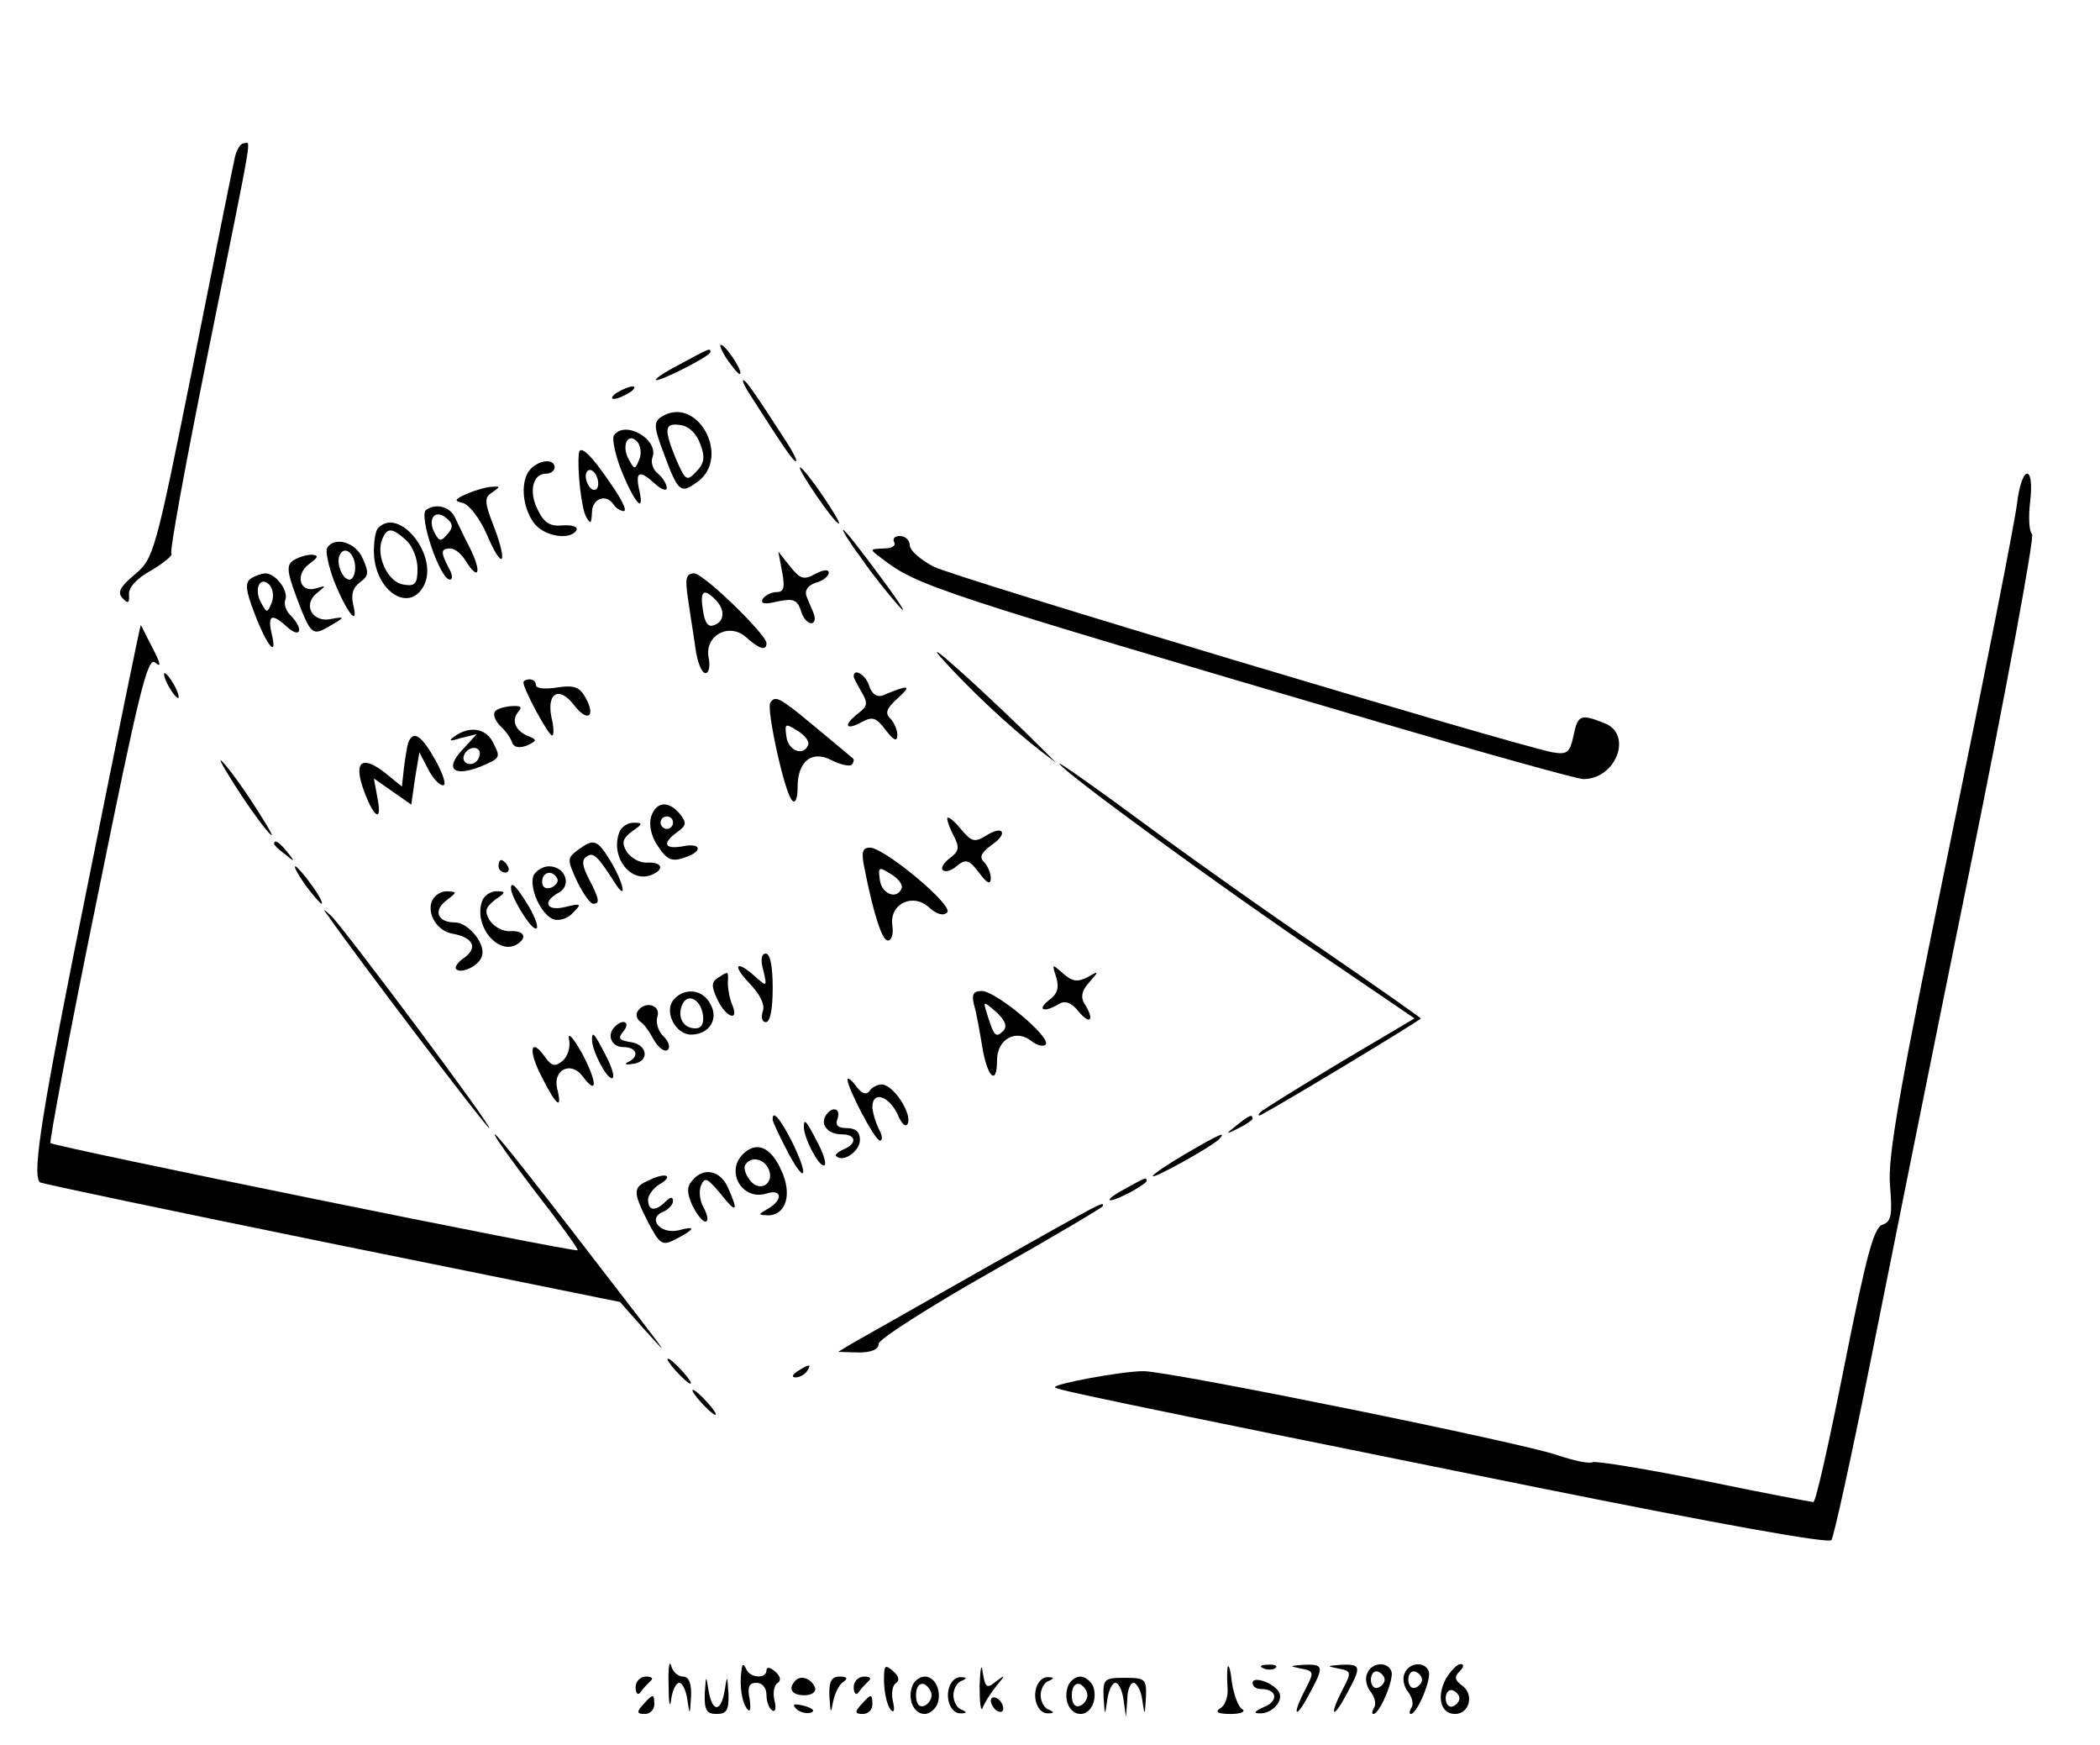 <?xml version="1.0" standalone="no"?>
<!DOCTYPE svg PUBLIC "-//W3C//DTD SVG 20010904//EN"
 "http://www.w3.org/TR/2001/REC-SVG-20010904/DTD/svg10.dtd">
<svg version="1.0" xmlns="http://www.w3.org/2000/svg"
 width="337pt" height="280pt" viewBox="0 0 337 280"
 preserveAspectRatio="xMidYMid meet">
<g transform="translate(0,280) scale(0.1,-0.1)"
fill="#000000" stroke="none">
<path d="M377 2548 c-3 -13 -33 -162 -67 -333 -61 -303 -63 -311 -94 -337 -24
-20 -28 -29 -19 -38 8 -9 11 -8 10 6 -1 11 12 26 36 39 20 12 35 24 32 27 -3
3 24 151 60 328 74 366 68 330 56 330 -5 0 -11 -10 -14 -22z"/>
<path d="M1165 2226 c10 -14 19 -26 22 -26 7 0 -17 39 -28 46 -6 3 -3 -5 6
-20z"/>
<path d="M1090 2215 c-25 -13 -41 -24 -37 -25 11 0 87 39 87 45 0 7 0 7 -50
-20z"/>
<path d="M1206 2163 c53 -83 67 -103 71 -103 3 0 -3 12 -13 28 -53 82 -67 102
-71 102 -3 0 3 -12 13 -27z"/>
<path d="M990 2170 c-8 -5 -10 -10 -5 -10 6 0 17 5 25 10 8 5 11 10 5 10 -5 0
-17 -5 -25 -10z"/>
<path d="M1061 2131 c-12 -8 -12 -16 4 -58 23 -62 27 -66 53 -47 57 39 1 142
-57 105z m63 -44 c8 -21 6 -31 -7 -44 -15 -16 -17 -14 -32 20 -20 49 -19 59 7
55 14 -2 26 -14 32 -31z"/>
<path d="M985 2101 c-3 -5 2 -29 11 -53 21 -53 39 -75 30 -35 -7 31 0 34 26
10 10 -9 18 -11 18 -6 0 6 -6 16 -14 23 -8 6 -12 18 -9 26 11 29 -45 61 -62
35z m41 -38 c-7 -17 -8 -17 -17 0 -12 21 -2 44 13 29 6 -6 8 -19 4 -29z"/>
<path d="M929 2073 c-3 -26 4 -90 12 -103 7 -12 8 -10 9 8 0 22 23 31 35 12 3
-5 11 -10 16 -10 6 0 -4 20 -21 44 -31 46 -49 63 -51 49z m31 -49 c0 -8 -4
-12 -10 -9 -5 3 -10 13 -10 21 0 8 5 12 10 9 6 -3 10 -13 10 -21z"/>
<path d="M852 2048 c-17 -17 -15 -59 4 -86 15 -22 58 -30 69 -13 3 6 -7 9 -22
8 -20 -2 -30 4 -40 25 -15 29 -8 58 13 58 8 0 14 5 14 10 0 14 -23 13 -38 -2z"/>
<path d="M1310 2005 c17 -25 33 -45 36 -45 3 0 -9 20 -26 45 -17 25 -33 45
-36 45 -3 0 9 -20 26 -45z"/>
<path d="M3237 1993 c-3 -27 -51 -271 -107 -543 -82 -398 -101 -506 -97 -552
4 -48 2 -58 -12 -63 -14 -4 -26 -50 -61 -225 -24 -121 -46 -220 -50 -220 -3 0
-82 15 -174 34 -93 19 -174 32 -180 30 -7 -3 -32 3 -56 11 -56 20 -623 135
-665 135 -35 0 -147 -21 -142 -26 4 -4 58 -16 771 -160 298 -60 471 -91 475
-85 4 6 31 129 60 273 29 145 101 504 161 798 60 294 105 539 101 543 -5 5 -6
28 -3 53 3 26 1 44 -5 44 -6 0 -13 -21 -16 -47z"/>
<path d="M750 2008 c-21 -9 -22 -12 -7 -15 10 -3 27 -25 38 -50 25 -59 35 -50
12 11 -16 41 -16 48 -3 56 13 9 13 10 0 9 -8 0 -26 -5 -40 -11z"/>
<path d="M684 1982 c-13 -8 22 -112 38 -112 5 0 4 9 -2 19 -13 25 -13 31 3 31
7 0 18 -9 25 -21 21 -33 25 -16 6 22 -10 19 -20 41 -24 49 -8 17 -30 23 -46
12z m34 -39 c-10 -12 -13 -12 -20 1 -13 23 0 40 18 25 11 -9 12 -15 2 -26z"/>
<path d="M607 1953 c-4 -3 -7 -20 -7 -37 0 -63 56 -101 80 -56 25 47 -39 128
-73 93z m45 -20 c10 -9 18 -29 18 -45 0 -25 -4 -29 -22 -26 -25 3 -45 45 -35
72 8 20 16 20 39 -1z"/>
<path d="M1381 1906 c17 -25 45 -60 61 -78 16 -18 4 2 -28 45 -31 42 -58 77
-61 77 -2 0 10 -20 28 -44z"/>
<path d="M1435 1930 c3 -6 -4 -10 -17 -10 -23 -1 -23 -1 -3 -16 57 -44 84 -53
799 -263 170 -50 317 -91 327 -91 53 0 80 73 33 90 -38 15 -42 13 -49 -21 -6
-27 -10 -30 -34 -26 -69 14 -961 281 -993 298 -21 11 -38 26 -38 34 0 8 -7 15
-16 15 -8 0 -12 -4 -9 -10z"/>
<path d="M525 1921 c-3 -5 2 -29 11 -53 20 -50 40 -76 31 -39 -4 17 -1 28 11
37 14 10 14 16 4 38 -11 26 -45 36 -57 17z m45 -32 c0 -10 -4 -19 -9 -19 -12
0 -23 29 -15 41 8 14 24 0 24 -22z"/>
<path d="M471 1901 c-11 -7 -11 -17 4 -57 24 -64 26 -65 55 -48 24 14 24 15 2
11 -30 -7 -47 22 -24 41 16 13 16 13 -1 8 -26 -8 -34 22 -11 39 15 11 16 14 4
15 -8 0 -21 -4 -29 -9z"/>
<path d="M1255 1883 c5 -26 3 -33 -9 -33 -8 0 -18 -5 -22 -11 -4 -8 3 -9 24
-4 25 5 31 3 37 -14 3 -12 11 -21 17 -21 5 0 7 7 4 15 -3 8 -9 21 -12 29 -3 9
3 17 15 21 12 3 21 11 21 16 0 6 -9 5 -22 -2 -18 -10 -24 -8 -40 12 l-19 24 6
-32z"/>
<path d="M403 1872 c-10 -6 -9 -19 5 -55 20 -53 38 -75 28 -34 -7 31 0 34 26
10 21 -18 25 -2 5 19 -8 7 -12 19 -9 26 5 15 -16 42 -32 42 -6 0 -17 -4 -23
-8z m33 -39 c-7 -17 -8 -17 -17 0 -12 21 -2 44 13 29 6 -6 8 -19 4 -29z"/>
<path d="M1104 1840 c3 -22 9 -58 12 -80 3 -22 10 -40 16 -40 6 0 8 12 5 26
-6 35 34 56 61 31 20 -18 32 -22 32 -9 0 14 -101 112 -116 112 -13 0 -15 -8
-10 -40z m44 -2 c16 -16 15 -35 -2 -41 -10 -4 -15 4 -18 24 -5 31 1 36 20 17z"/>
<path d="M141 1382 c-74 -365 -90 -466 -77 -479 2 -2 212 -46 467 -98 l464
-94 38 -43 c39 -43 39 -43 -3 12 -176 229 -232 300 -236 300 -3 0 26 -41 65
-92 39 -50 70 -93 68 -94 -4 -4 -840 166 -846 172 -2 2 31 179 75 393 67 331
81 388 93 378 10 -9 9 -2 -4 23 -10 19 -18 36 -19 37 -1 1 -39 -186 -85 -415z"/>
<path d="M1510 1745 c43 -48 106 -108 160 -150 l25 -19 -20 20 c-81 81 -201
190 -165 149z"/>
<path d="M270 1700 c6 -11 13 -20 16 -20 2 0 0 9 -6 20 -6 11 -13 20 -16 20
-2 0 0 -9 6 -20z"/>
<path d="M1370 1715 c0 -3 6 -14 13 -26 10 -17 9 -22 -5 -33 -25 -19 -22 -29
4 -15 18 10 24 8 39 -12 13 -17 19 -20 19 -8 0 8 -5 20 -12 27 -8 8 -5 16 13
32 23 21 18 22 -25 4 -9 -3 -17 3 -21 15 -5 18 -25 30 -25 16z"/>
<path d="M840 1705 c0 -11 40 -85 46 -85 3 0 3 13 -1 29 -8 39 12 51 36 20 21
-28 36 -20 19 11 -10 18 -18 21 -46 17 -19 -3 -34 -2 -34 4 0 5 -4 9 -10 9 -5
0 -10 -2 -10 -5z"/>
<path d="M1236 1672 c-6 -11 23 -144 35 -156 5 -6 9 2 9 21 0 42 23 60 55 43
14 -7 28 -10 32 -7 3 4 4 8 2 10 -2 2 -29 24 -60 50 -59 49 -65 52 -73 39z
m61 -67 c-7 -19 -32 -10 -35 13 -3 21 -2 22 17 10 12 -7 20 -17 18 -23z"/>
<path d="M794 1658 c-3 -5 1 -15 9 -23 9 -8 17 -20 19 -27 3 -7 11 -9 24 -4
15 7 16 9 4 14 -22 8 -30 25 -19 39 8 9 5 11 -11 10 -12 -1 -24 -5 -26 -9z"/>
<path d="M730 1619 c-11 -8 -9 -9 10 -3 l25 6 -23 -25 c-29 -31 -14 -44 29
-27 33 14 33 14 19 41 -12 21 -37 24 -60 8z m40 -27 c0 -13 -12 -22 -22 -16
-10 6 -1 24 13 24 5 0 9 -4 9 -8z"/>
<path d="M655 1608 c-2 -7 -5 -26 -7 -42 l-3 -28 -27 22 c-36 28 -50 19 -36
-23 16 -47 32 -60 24 -19 l-6 33 30 -21 30 -21 6 42 7 42 14 -27 c7 -14 18
-26 24 -26 6 0 0 18 -12 40 -23 41 -36 49 -44 28z"/>
<path d="M390 1520 c22 -33 43 -60 46 -60 2 0 -14 27 -36 60 -22 33 -43 60
-46 60 -2 0 14 -27 36 -60z"/>
<path d="M1700 1575 c0 -9 267 -204 423 -309 l147 -100 -120 -71 c-66 -40
-123 -75 -128 -80 -4 -5 -2 -6 3 -3 29 15 255 151 255 154 0 1 -71 51 -157
110 -86 58 -217 151 -290 205 -73 54 -133 96 -133 94z"/>
<path d="M1045 1490 c-4 -13 0 -31 9 -45 17 -26 24 -29 50 -19 25 10 19 22 -9
16 -29 -5 -33 5 -8 23 15 11 15 15 4 29 -18 22 -38 20 -46 -4z m35 -10 c0 -5
-4 -10 -10 -10 -5 0 -10 5 -10 10 0 6 5 10 10 10 6 0 10 -4 10 -10z"/>
<path d="M1520 1487 c0 -5 5 -18 11 -29 9 -18 8 -24 -7 -35 -9 -7 -15 -16 -11
-19 4 -4 14 -1 23 7 14 11 19 10 35 -11 13 -18 19 -20 19 -9 0 8 -5 20 -11 26
-8 8 -4 15 12 27 28 19 19 33 -9 15 -18 -11 -23 -10 -41 12 -11 13 -20 20 -21
16z"/>
<path d="M994 1465 c-15 -39 17 -82 51 -69 22 9 18 21 -6 20 -12 -1 -26 7 -33
17 -9 15 -7 21 8 33 18 12 18 14 3 14 -10 0 -20 -7 -23 -15z"/>
<path d="M440 1446 c0 -2 8 -10 18 -17 15 -13 16 -12 3 4 -13 16 -21 21 -21
13z"/>
<path d="M927 1436 c-17 -13 -17 -15 -1 -50 10 -20 21 -36 26 -36 11 0 10 7
-7 40 -11 21 -12 31 -3 36 10 7 17 1 45 -43 20 -31 14 0 -7 35 -22 36 -27 37
-53 18z"/>
<path d="M1387 1408 c15 -76 29 -118 38 -117 6 0 9 11 7 24 -5 35 33 53 59 29
12 -11 23 -14 29 -8 11 11 -101 104 -124 104 -12 0 -14 -7 -9 -32z m60 -33
c-7 -19 -32 -10 -35 13 -3 21 -2 22 17 10 12 -7 20 -17 18 -23z"/>
<path d="M800 1410 c0 -5 5 -10 11 -10 5 0 7 5 4 10 -3 6 -8 10 -11 10 -2 0
-4 -4 -4 -10z"/>
<path d="M490 1380 c12 -16 24 -30 26 -30 3 0 -4 14 -16 30 -12 17 -24 30 -26
30 -3 0 4 -13 16 -30z"/>
<path d="M856 1395 c-7 -20 12 -62 32 -70 9 -3 23 1 31 10 15 15 14 16 -11 10
-31 -8 -39 8 -11 23 21 12 10 42 -16 42 -10 0 -21 -7 -25 -15z m38 -4 c3 -5
-1 -11 -9 -15 -9 -3 -15 0 -15 9 0 16 16 20 24 6z"/>
<path d="M820 1375 c0 -14 31 -65 40 -65 5 0 0 16 -11 35 -20 33 -29 42 -29
30z"/>
<path d="M693 1354 c-8 -21 9 -48 33 -52 33 -6 41 -22 20 -38 -11 -7 -17 -16
-14 -19 8 -8 36 5 41 20 8 19 -21 55 -43 55 -28 0 -35 19 -14 35 18 14 18 14
1 15 -10 0 -20 -7 -24 -16z"/>
<path d="M774 1355 c-15 -39 25 -89 56 -70 17 11 11 22 -11 21 -12 -1 -26 7
-33 17 -9 15 -7 21 8 33 18 12 18 14 3 14 -10 0 -20 -7 -23 -15z"/>
<path d="M527 1330 c42 -61 254 -340 258 -340 7 0 -232 319 -253 340 -14 13
-15 13 -5 0z"/>
<path d="M1225 1243 c6 -26 6 -27 -13 -10 -31 28 -38 19 -9 -11 18 -19 25 -35
21 -45 -3 -10 -1 -17 5 -17 7 0 11 21 11 55 0 34 -4 55 -11 55 -7 0 -9 -10 -4
-27z"/>
<path d="M1695 1232 c5 -17 2 -27 -12 -37 -20 -16 -7 -20 16 -6 10 6 20 3 32
-12 19 -23 26 -13 9 13 -6 10 -4 21 8 34 16 18 16 19 -3 8 -16 -8 -24 -7 -39
6 -18 16 -18 16 -11 -6z"/>
<path d="M1152 1231 c-10 -6 -11 -13 -1 -34 13 -29 36 -38 24 -9 -4 9 -7 25
-7 35 1 20 1 19 -16 8z"/>
<path d="M1081 1196 c-16 -19 3 -56 28 -56 29 0 45 25 31 49 -12 24 -42 27
-59 7z m47 -24 c2 -14 -2 -22 -12 -22 -19 0 -29 17 -22 36 8 22 30 12 34 -14z"/>
<path d="M1563 1188 c4 -13 9 -42 13 -66 8 -50 24 -66 24 -23 0 34 31 51 56
30 8 -6 18 -9 22 -5 10 11 -79 85 -102 86 -14 0 -17 -5 -13 -22z m47 -42 c-12
-12 -15 -8 -25 24 -8 25 -8 25 14 6 14 -13 18 -23 11 -30z"/>
<path d="M1023 1177 c-3 -5 -1 -12 4 -16 6 -3 15 -16 22 -29 7 -12 16 -20 22
-17 5 4 3 13 -6 22 -9 8 -13 23 -10 32 6 19 -21 26 -32 8z"/>
<path d="M987 1153 c-14 -13 -6 -33 13 -33 22 0 27 -15 8 -24 -7 -3 -4 -5 7
-3 28 3 25 31 -3 35 -19 3 -21 6 -11 18 11 14 -1 20 -14 7z"/>
<path d="M913 1133 c3 -13 -2 -28 -10 -35 -12 -10 -18 -9 -29 7 -23 32 -27 9
-4 -34 23 -46 33 -53 24 -17 -7 30 23 44 41 19 25 -33 23 -8 -1 37 -14 25 -23
35 -21 23z"/>
<path d="M950 1132 c0 -18 23 -62 32 -62 5 0 1 15 -8 33 -20 39 -24 44 -24 29z"/>
<path d="M1360 1068 c0 -14 44 -98 52 -98 5 0 4 9 -2 19 -5 11 -10 27 -10 35
0 26 26 18 40 -11 7 -17 14 -23 17 -15 6 17 -24 62 -42 62 -7 0 -17 -5 -20
-11 -5 -6 -12 -4 -21 8 -7 10 -14 15 -14 11z"/>
<path d="M1325 1010 c-9 -15 4 -30 26 -30 23 0 25 -15 3 -24 -9 -4 -15 -9 -12
-11 11 -11 38 8 38 26 0 13 -7 19 -21 19 -15 0 -19 5 -15 15 6 17 -9 21 -19 5z"/>
<path d="M1240 1003 c1 -5 12 -28 25 -53 29 -54 33 -36 5 20 -19 37 -31 50
-30 33z"/>
<path d="M1984 994 c-18 -14 -18 -15 4 -4 12 6 22 13 22 15 0 8 -5 6 -26 -11z"/>
<path d="M1290 992 c0 -18 23 -62 32 -62 5 0 1 15 -8 33 -20 39 -24 44 -24 29z"/>
<path d="M1903 949 c-29 -17 -53 -33 -53 -36 0 -5 89 44 105 58 16 16 1 9 -52
-22z"/>
<path d="M1192 948 c-28 -28 -1 -75 38 -63 25 8 27 -10 3 -24 -17 -10 -17 -10
-1 -11 30 0 40 35 21 74 -17 37 -40 45 -61 24z m42 -25 c9 -23 -16 -37 -31
-16 -7 9 -10 20 -7 24 9 15 31 10 38 -8z"/>
<path d="M1043 907 c-28 -12 -28 -18 -3 -68 19 -36 23 -38 43 -28 33 17 35 23
6 15 -30 -7 -51 20 -24 30 8 4 15 11 15 17 0 7 -4 7 -12 -1 -16 -16 -28 -15
-28 3 0 7 8 18 17 24 25 14 13 21 -14 8z"/>
<path d="M1111 906 c-9 -10 -9 -20 0 -40 7 -14 16 -26 21 -26 5 0 4 9 -2 21
-7 11 -9 28 -5 37 6 14 10 12 31 -13 26 -33 30 -30 12 10 -12 27 -39 33 -57
11z"/>
<path d="M1808 894 c-38 -20 -36 -28 2 -9 17 9 30 18 30 20 0 7 -1 6 -32 -11z"/>
<path d="M1580 765 c-102 -58 -196 -111 -210 -119 l-25 -15 33 -1 c21 0 32 5
32 14 0 7 81 59 180 115 99 56 180 104 180 106 0 7 9 12 -190 -100z"/>
<path d="M1085 600 c10 -11 20 -20 23 -20 3 0 -3 9 -13 20 -10 11 -20 20 -23
20 -3 0 3 -9 13 -20z"/>
<path d="M1280 600 c-9 -6 -10 -10 -3 -10 6 0 15 5 18 10 8 12 4 12 -15 0z"/>
<path d="M1125 550 c10 -11 20 -20 23 -20 3 0 -3 9 -13 20 -10 11 -20 20 -23
20 -3 0 3 -9 13 -20z"/>
<path d="M1073 95 c0 -27 2 -38 4 -22 2 15 8 27 13 27 5 0 11 -12 13 -27 4
-26 4 -26 6 5 1 22 -4 32 -13 32 -8 0 -17 8 -19 18 -3 9 -5 -5 -4 -33z"/>
<path d="M1572 95 c0 -27 2 -43 5 -35 3 8 13 24 22 35 15 18 15 19 -1 7 -14
-12 -17 -10 -21 15 -2 16 -4 6 -5 -22z"/>
<path d="M1190 120 c-4 -25 1 -54 10 -63 4 -5 5 3 3 17 -4 19 -1 26 11 26 9 0
16 -8 16 -19 0 -11 4 -22 9 -25 5 -4 7 3 4 15 -3 12 -1 24 4 28 7 4 6 11 -3
19 -8 7 -14 8 -14 2 0 -14 -27 -13 -33 3 -4 8 -6 8 -7 -3z"/>
<path d="M1419 118 c-2 -25 3 -53 11 -62 5 -5 6 1 3 14 -3 12 -1 25 4 29 7 4
6 11 -3 19 -11 10 -14 10 -15 0z"/>
<path d="M1970 125 c-1 -5 -1 -21 0 -34 1 -13 -4 -28 -12 -32 -9 -6 -3 -9 17
-9 17 0 25 4 18 8 -6 4 -13 23 -16 42 -2 19 -5 31 -7 25z"/>
<path d="M2028 123 c7 -3 16 -2 19 1 4 3 -2 6 -13 5 -11 0 -14 -3 -6 -6z"/>
<path d="M2087 123 c22 -4 22 -6 8 -33 -22 -42 -17 -51 5 -10 25 46 25 50 -7
49 -24 -2 -25 -2 -6 -6z"/>
<path d="M2147 123 c22 -4 22 -6 8 -33 -22 -42 -17 -51 5 -10 25 46 25 50 -7
49 -24 -2 -25 -2 -6 -6z"/>
<path d="M2194 115 c-4 -8 -1 -22 6 -30 6 -8 9 -19 5 -25 -3 -5 -4 -10 -1 -10
10 0 33 55 29 68 -6 17 -32 15 -39 -3z m28 -10 c0 -5 -5 -11 -11 -13 -6 -2
-11 4 -11 13 0 9 5 15 11 13 6 -2 11 -8 11 -13z"/>
<path d="M2254 115 c-4 -8 -1 -22 6 -30 6 -8 9 -19 5 -25 -3 -5 -4 -10 -1 -10
10 0 33 55 29 68 -6 17 -32 15 -39 -3z m28 -10 c0 -5 -5 -11 -11 -13 -6 -2
-11 4 -11 13 0 9 5 15 11 13 6 -2 11 -8 11 -13z"/>
<path d="M2320 106 c-15 -29 -8 -56 15 -56 23 0 31 31 12 45 -12 9 -14 14 -5
23 7 7 8 12 2 12 -6 0 -16 -11 -24 -24z m22 -31 c0 -5 -5 -11 -11 -13 -6 -2
-11 4 -11 13 0 9 5 15 11 13 6 -2 11 -8 11 -13z"/>
<path d="M1020 93 c0 -10 4 -14 8 -8 4 6 11 13 16 18 5 4 2 7 -7 7 -10 0 -17
-8 -17 -17z"/>
<path d="M1131 83 c-1 -27 3 -33 19 -33 16 0 20 6 19 33 -2 30 -2 30 -6 5 -6
-36 -20 -36 -26 0 -4 25 -4 25 -6 -5z"/>
<path d="M1277 104 c-13 -13 -7 -24 14 -24 11 0 19 5 17 12 -5 14 -22 21 -31
12z"/>
<path d="M1331 78 c2 -28 2 -29 6 -8 3 14 10 28 17 32 7 5 5 8 -6 8 -14 0 -18
-8 -17 -32z"/>
<path d="M1370 93 c0 -10 4 -14 8 -8 4 6 11 13 16 18 5 4 2 7 -7 7 -10 0 -17
-8 -17 -17z"/>
<path d="M1464 95 c-8 -21 2 -45 20 -45 7 0 16 7 20 15 8 21 -3 45 -20 45 -8
0 -17 -7 -20 -15z m31 -15 c0 -7 -6 -15 -12 -17 -8 -3 -13 4 -13 17 0 13 5 20
13 18 6 -3 12 -11 12 -18z"/>
<path d="M1524 95 c-8 -20 2 -45 18 -44 10 0 10 2 1 6 -7 2 -13 13 -13 23 0
10 6 21 13 23 9 4 9 6 -1 6 -7 1 -15 -6 -18 -14z"/>
<path d="M1664 95 c-8 -20 2 -45 18 -44 10 0 10 2 1 6 -7 2 -13 13 -13 23 0
10 6 21 13 23 9 4 9 6 -1 6 -7 1 -15 -6 -18 -14z"/>
<path d="M1714 95 c-8 -21 2 -45 20 -45 17 0 28 24 20 45 -4 8 -13 15 -20 15
-8 0 -17 -7 -20 -15z m31 -15 c0 -7 -6 -15 -12 -17 -8 -3 -13 4 -13 17 0 13 5
20 13 18 6 -3 12 -11 12 -18z"/>
<path d="M1771 77 c2 -31 2 -31 6 -4 2 15 8 27 13 27 5 0 11 -12 13 -27 l4
-28 2 28 c0 15 5 27 10 27 5 0 12 -12 14 -27 4 -27 4 -27 6 4 1 29 -1 31 -34
31 -33 0 -35 -2 -34 -31z"/>
<path d="M2010 100 c0 -6 6 -10 14 -10 26 0 28 -20 4 -29 -15 -7 -17 -10 -7
-10 21 -1 40 21 31 35 -10 15 -42 25 -42 14z"/>
<path d="M1032 65 c-11 -12 -10 -15 3 -15 8 0 15 7 15 15 0 18 -2 18 -18 0z"/>
<path d="M1382 65 c-11 -12 -10 -15 3 -15 8 0 15 7 15 15 0 18 -2 18 -18 0z"/>
<path d="M1590 71 c0 -5 5 -13 10 -16 6 -3 10 -2 10 4 0 5 -4 13 -10 16 -5 3
-10 2 -10 -4z"/>
<path d="M1278 58 c5 -5 16 -8 23 -6 8 3 3 7 -10 11 -17 4 -21 3 -13 -5z"/>
</g>
</svg>
